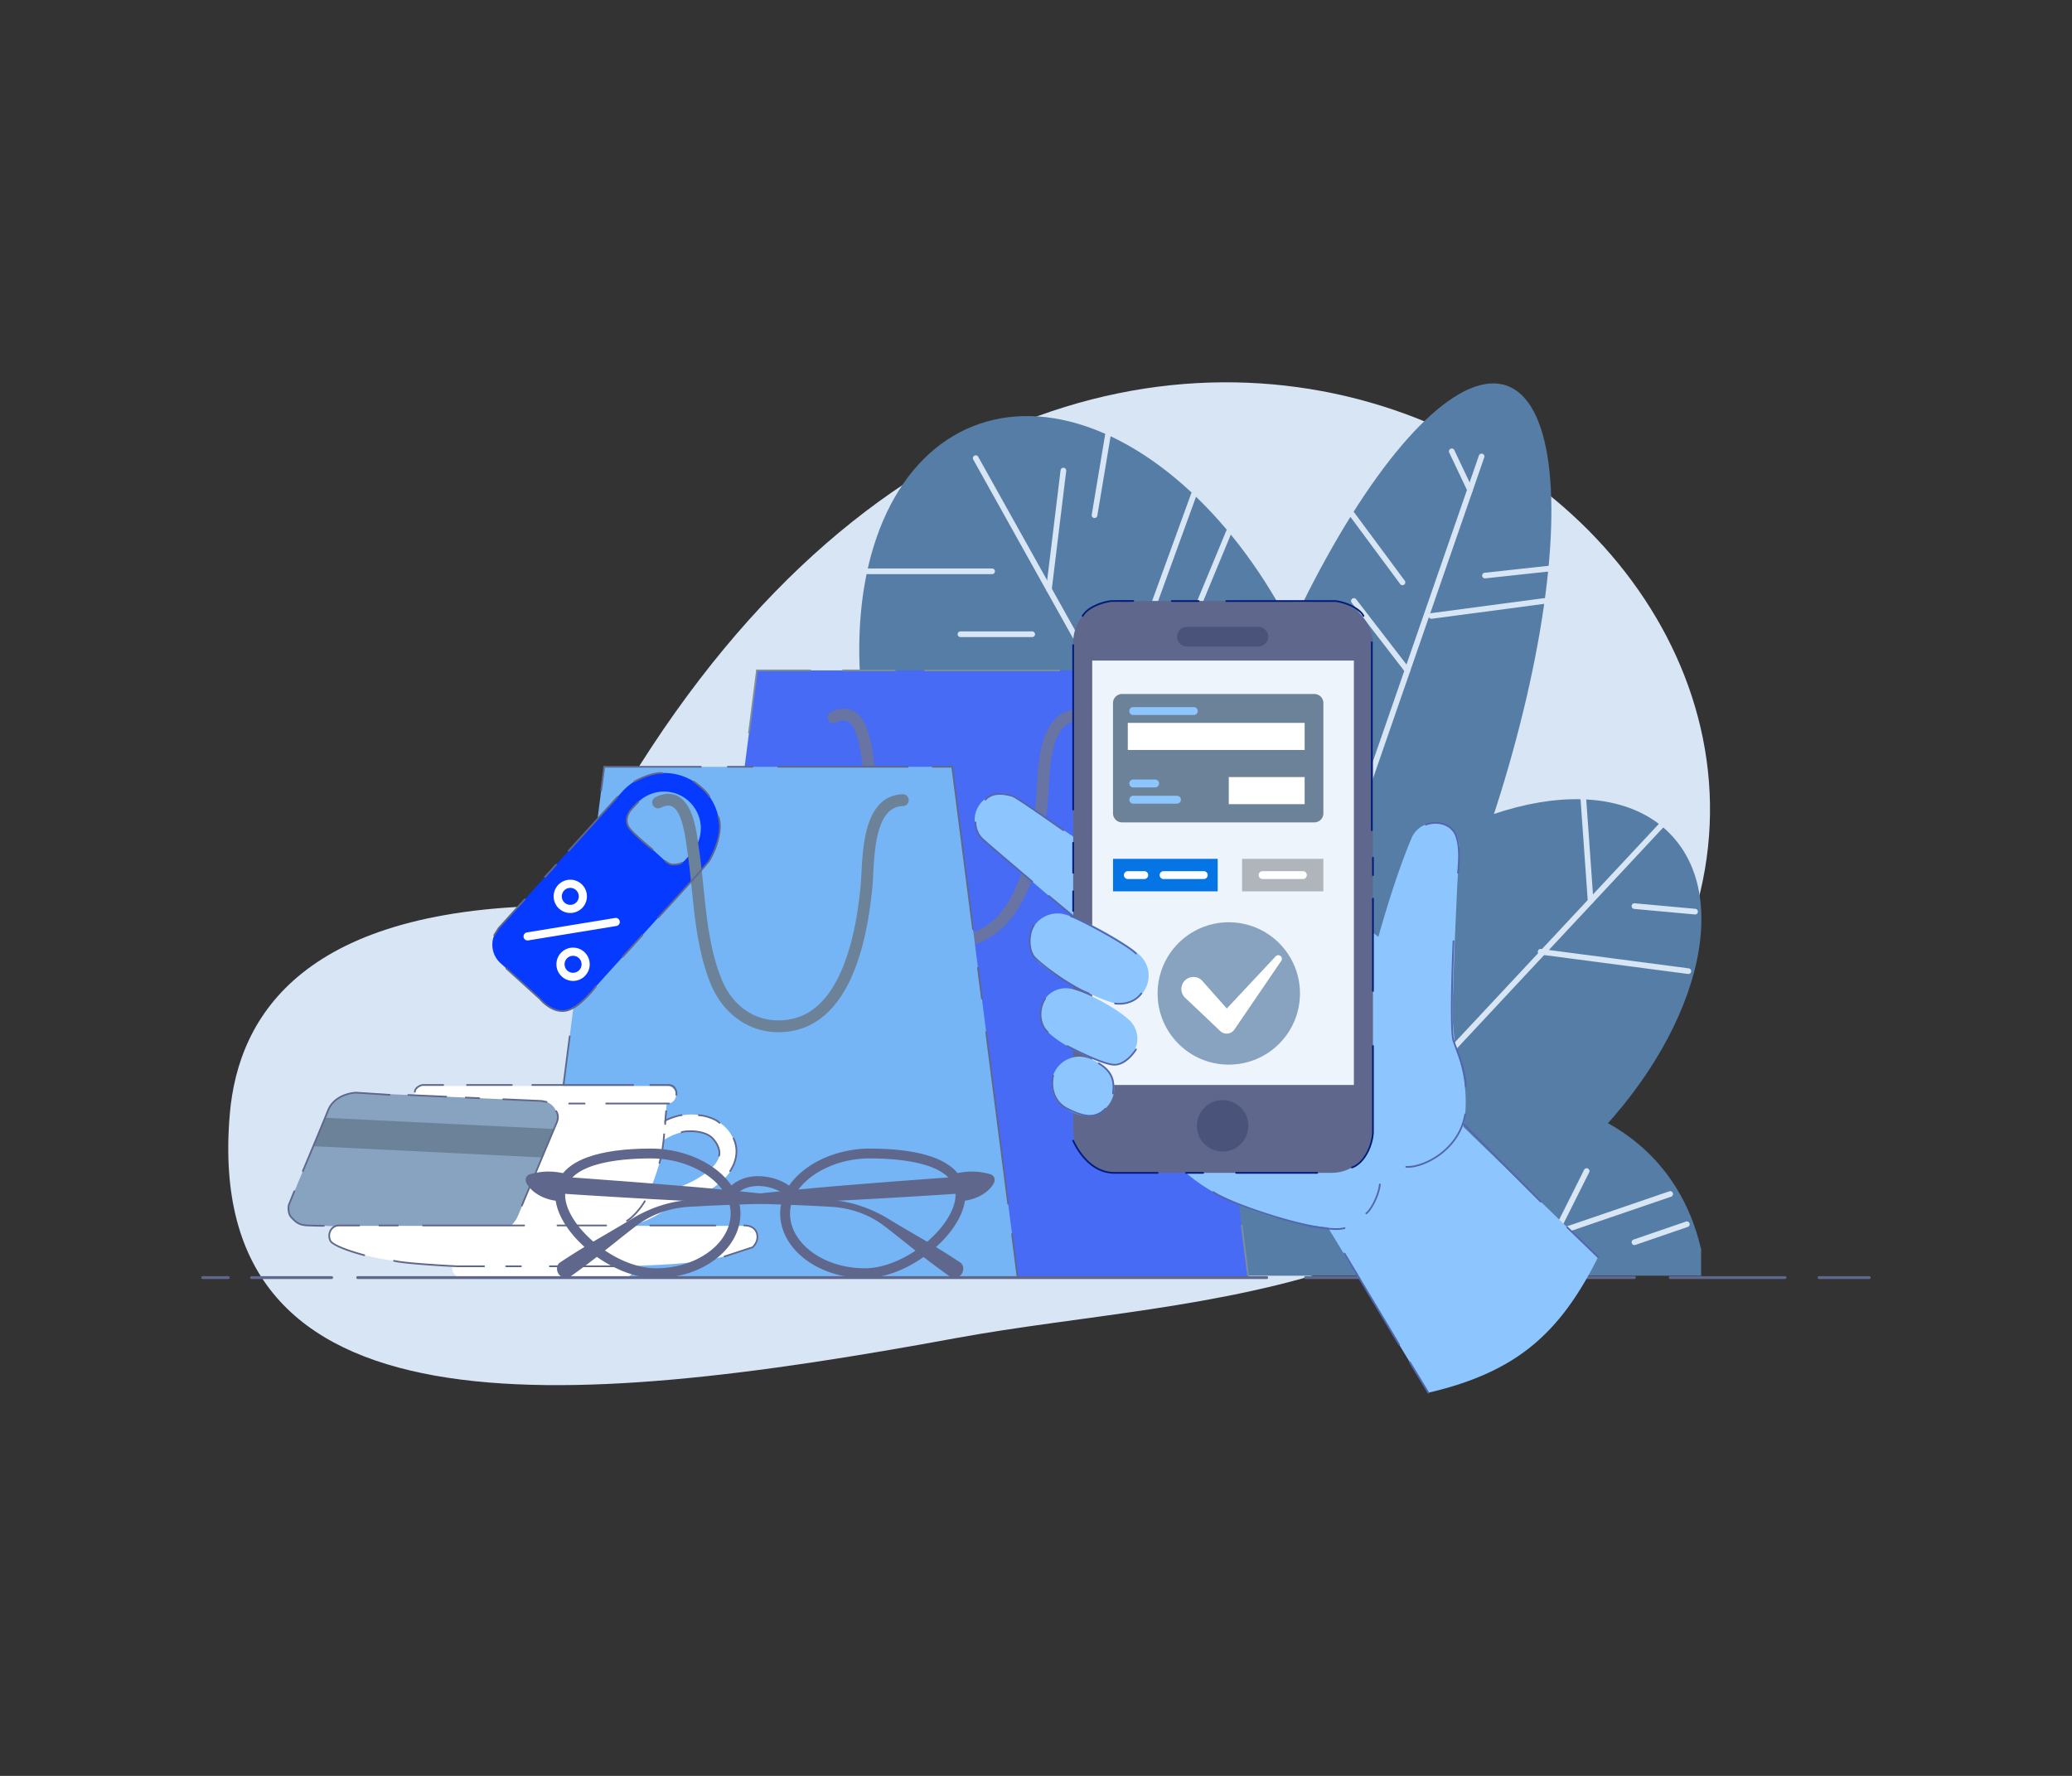 <svg xmlns="http://www.w3.org/2000/svg" data-name="Layer 1" viewBox="0 0 1400 1200" id="Onlineshoppingandpayment"><rect x="0" y="0" width="1400" height="1200" fill="#333333" stroke="none"/><defs><clipPath id="a"><polygon fill="none" points="344.853 833.915 189.824 826.982 226.893 737.721 381.921 744.654 344.853 833.915" data-name="SVGID"></polygon></clipPath></defs><path fill="#d7e5f4" d="M1133.664,647.746C1028.645,885.614,813.284,873.387,645.891,904.197c-265.903,48.941-509.311,69.031-490.649-151.156,5.719-67.48,50.63-140.634,224.394-141.056C687.58-21.056,1275.681,326.079,1133.664,647.746Z" class="colorf4dbd7 svgShape"></path><path fill="#557da6" d="M1149.419,844.209c-29.48-126.797-191.564-120.494-227.393-73.924s-124.393,91.746-124.393,91.746H1149.419Z" class="color55a69f svgShape"></path><path fill="#557da6" d="M797.633,837.656c43.014,47.019,185.356,18.228,265.356-54.956s109.983-170.629,66.969-217.648-142.736-25.809-222.735,47.376S754.62,790.637,797.633,837.656Z" class="color55a69f svgShape"></path><ellipse cx="918.646" cy="543.417" fill="#557da6" rx="299.8" ry="88.139" transform="rotate(-70.637 918.646 543.417)" class="color55a69f svgShape"></ellipse><ellipse cx="747.051" cy="512.703" fill="#557da6" rx="151.002" ry="241.918" transform="rotate(-21.76 747.05 512.703)" class="color55a69f svgShape"></ellipse><path fill="#d7e5f4" d="M894.169 618.854a1.917 1.917 0 01-1.811-2.544L999.261 307.809a1.916 1.916 0 013.621 1.254L895.98 617.565A1.917 1.917 0 01894.169 618.854zM1003.369 390.838a1.916 1.916 0 01-.205-3.821l52.891-5.749a1.916 1.916 0 01.414 3.81l-52.891 5.749A1.973 1.973 0 011003.369 390.838z" class="colorf4dbd7 svgShape"></path><path fill="#d7e5f4" d="M967.21 418.127a1.916 1.916 0 01-.25-3.816l76.441-10.14a1.916 1.916 0 11.504 3.799l-76.441 10.14A1.944 1.944 0 01967.21 418.127zM947.622 395.437a1.914 1.914 0 01-1.541-.775l-34.099-46.013a1.916 1.916 0 013.079-2.282l34.099 46.013a1.916 1.916 0 01-1.538 3.057zM950.973 454.932a1.913 1.913 0 01-1.519-.747L913.274 407.24a1.916 1.916 0 013.035-2.339l36.18 46.946a1.916 1.916 0 01-1.516 3.086zM819.825 599.126a1.916 1.916 0 01-1.675-.982L657.593 310.52a1.916 1.916 0 113.346-1.868L821.496 596.275a1.917 1.917 0 01-1.671 2.851zM780.498 407.987a1.917 1.917 0 01-1.801-2.571l26.119-71.855a1.916 1.916 0 113.602 1.309l-26.12 71.855A1.917 1.917 0 01780.498 407.987zM773.091 499.534a1.917 1.917 0 01-1.77-2.649l57.169-138.093a1.916 1.916 0 113.541 1.465L774.862 498.35A1.917 1.917 0 01773.091 499.534zM697.426 430.487H648.962a1.916 1.916 0 010-3.832h48.464a1.916 1.916 0 110 3.832zM670.335 387.963H585.926a1.916 1.916 0 010-3.832H670.335a1.916 1.916 0 010 3.832zM952.635 741.585a1.916 1.916 0 01-1.4-3.224l169.72-181.762a1.916 1.916 0 112.801 2.615L954.035 740.977A1.91 1.91 0 01952.635 741.585z" class="colorf4dbd7 svgShape"></path><path fill="#d7e5f4" d="M1074.739 610.816a1.916 1.916 0 01-1.909-1.781l-5.377-75.79a1.916 1.916 0 113.823-.271l5.377 75.79a1.916 1.916 0 01-1.776 2.047C1074.83 610.814 1074.784 610.816 1074.739 610.816zM1145.328 617.931c-.058 0-.117-.003-.177-.008l-40.96-3.742a1.916 1.916 0 11.349-3.817l40.96 3.742a1.916 1.916 0 01-.172 3.824zM1140.767 658.146a1.913 1.913 0 01-.252-.017l-99.773-13.111a1.916 1.916 0 11.499-3.799l99.773 13.111a1.916 1.916 0 01-.247 3.816zM1037.493 862.252a1.917 1.917 0 01-1.712-2.774l34.557-69.016a1.916 1.916 0 013.427 1.716L1039.208 861.194A1.916 1.916 0 011037.493 862.252z" class="colorf4dbd7 svgShape"></path><path fill="#d7e5f4" d="M1051.022 835.238a1.916 1.916 0 01-.62-3.729l77.487-26.505a1.916 1.916 0 111.24 3.626l-77.487 26.505A1.911 1.911 0 011051.022 835.238zM1104.366 841.333a1.916 1.916 0 01-.623-3.729l35.387-12.161a1.916 1.916 0 011.246 3.624l-35.387 12.161A1.919 1.919 0 011104.366 841.333zM993.254 332.918a1.916 1.916 0 01-1.733-1.096l-12.325-26.015a1.916 1.916 0 113.463-1.641l12.325 26.015a1.917 1.917 0 01-1.73 2.737zM708.733 400.114a1.92 1.92 0 01-1.904-2.148l9.772-80.204a1.916 1.916 0 013.804.463l-9.772 80.204A1.916 1.916 0 01708.733 400.114zM739.547 350.048a1.918 1.918 0 01-1.892-2.232l9.059-54.197a1.916 1.916 0 113.78.632l-9.059 54.197A1.917 1.917 0 01739.547 350.048z" class="colorf4dbd7 svgShape"></path><polygon fill="#476bf4" points="843.507 863.295 458.956 863.295 511.471 453.016 790.992 453.016 843.507 863.295" class="colorf46247 svgShape"></polygon><path fill="#6875a4" d="M644.345,639.965h-.025c-20.014-.009-37.533-12.615-45.72-32.9-8.263-20.475-10.499-42.423-12.662-63.649-.86-8.438-1.749-17.163-3.005-25.581-.135-.903-.274-1.934-.427-3.062-1.045-7.725-3.219-23.801-9.71-27.261-.743-.396-3.006-1.603-7.814.761a3.998,3.998,0,1,1-3.526-7.176c5.63-2.766,10.712-2.981,15.102-.64,10.104,5.386,12.462,22.825,13.872,33.245.147,1.088.281,2.082.411,2.953,1.284,8.602,2.182,17.422,3.052,25.951,2.106,20.671,4.284,42.045,12.122,61.467,7.047,17.461,21.368,27.89,38.309,27.897h.021c16.843,0,29.723-8.769,39.383-26.812,8.17-15.26,13.632-36.714,16.234-63.766.233-2.422.396-5.444.568-8.644.539-10.013,1.21-22.475,4.574-32.911,4.303-13.349,12.15-20.306,23.324-20.679a3.998,3.998,0,1,1,.267,7.991c-4.817.161-11.714,1.906-15.981,15.142-3.046,9.449-3.686,21.336-4.2,30.888-.177,3.286-.344,6.391-.593,8.98-2.704,28.11-8.472,50.576-17.144,66.774C679.752,629.524,664.13,639.965,644.345,639.965Z" class="colora48268 svgShape"></path><polygon fill="#76b5f5" points="687.58 863.295 364.074 863.295 408.252 518.145 643.402 518.145 687.58 863.295" class="color76a6f5 svgShape"></polygon><path fill="#5f688c" d="M473.535,518.72H408.252a.575.575,0,0,1,0-1.15h65.283a.575.575,0,0,1,0,1.15Z" class="color5f628c svgShape"></path><path fill="#5f688c" d="M406.194 534.807a.602.602 0 01-.074-.005.576.576 0 01-.497-.643l2.059-16.088a.575.575 0 111.141.146l-2.059 16.088A.575.575 0 01406.194 534.807zM508.452 518.72h-16.663a.575.575 0 010-1.15h16.663a.575.575 0 010 1.15zM613.339 518.72H525.827a.575.575 0 010-1.15h87.512a.575.575 0 010 1.15zM643.402 518.72H630.201a.575.575 0 110-1.15h13.201a.575.575 0 110 1.15z" class="color5f628c svgShape"></path><path fill="#5f688c" d="M657.446 628.447a.576.576 0 01-.57-.502l-14.045-109.727a.575.575 0 111.141-.146l14.045 109.727a.576.576 0 01-.497.643A.603.603 0 01657.446 628.447zM663.451 675.362a.575.575 0 01-.57-.502L660.209 653.983a.575.575 0 111.141-.146l2.672 20.878a.576.576 0 01-.497.643A.601.601 0 01663.451 675.362zM681.189 813.944a.575.575 0 01-.57-.502L665.784 697.544a.575.575 0 011.141-.146L681.76 813.296a.576.576 0 01-.497.643A.626.626 0 01681.189 813.944zM380.734 733.714a.601.601 0 01-.074-.005.575.575 0 01-.497-.643l4.203-32.834a.575.575 0 011.141.146l-4.203 32.834A.575.575 0 01380.734 733.714z" class="color5f628c svgShape"></path><path fill="#7e8d9c" d="M506.083,495.696a.626.626,0,0,1-.074-.004.576.576,0,0,1-.497-.643l5.389-42.105a.575.575,0,0,1,1.141.146L506.652,495.194A.575.575,0,0,1,506.083,495.696Z" class="color9c7e93 svgShape"></path><path fill="#7e8d9c" d="M547.551 453.591h-36.08a.575.575 0 010-1.15h36.08a.575.575 0 110 1.15zM604.524 453.591H569.583a.575.575 0 010-1.15h34.942a.575.575 0 010 1.15zM715.706 453.591H624.963a.575.575 0 110-1.15h90.743a.575.575 0 110 1.15zM843.506 863.87a.576.576 0 01-.57-.502l-4.51-35.236a.575.575 0 111.141-.146l4.51 35.236a.576.576 0 01-.497.643A.625.625 0 01843.506 863.87z" class="color9c7e93 svgShape"></path><path fill="#5f688c" d="M687.579,863.87a.575.575,0,0,1-.57-.502L683.249,833.988a.575.575,0,1,1,1.141-.146l3.76,29.38a.576.576,0,0,1-.497.643A.623.623,0,0,1,687.579,863.87Z" class="color5f628c svgShape"></path><path fill="#063aff" d="M420.481,534.885l-24.946,27.551-58.526,64.638a16.816,16.816,0,0,0,1.179,23.752L368.963,678.692a16.816,16.816,0,0,0,23.752-1.179L451.241,612.875l25.22-27.853a37.574,37.574,0,0,0-2.732-53.162C458.286,517.976,434.419,519.492,420.481,534.885Zm53.027,23.72a25.355,25.355,0,0,1-6.641,18.172l-4.045,4.468a9.341,9.341,0,0,1-13.194.655l-23.11-20.925a9.341,9.341,0,0,1-.655-13.194l4.045-4.468a25.355,25.355,0,0,1,17.425-8.407,24.929,24.929,0,0,1,26.174,23.699Z" class="colorff9906 svgShape"></path><path fill="#ffffff" d="M356.487 635.482a2.737 2.737 0 01-.439-5.439l59.567-9.745a2.737 2.737 0 11.884 5.403l-59.567 9.745A2.783 2.783 0 01356.487 635.482zM385.317 616.918a11.239 11.239 0 11.57-.014Q385.601 616.917 385.317 616.918zm.016-16.968a5.742 5.742 0 103.856 1.484A5.736 5.736 0 00385.333 599.949zM387.198 662.826a11.246 11.246 0 11.569-.014C387.577 662.821 387.387 662.826 387.198 662.826zm.019-16.971c-.097 0-.194.002-.292.007a5.743 5.743 0 10.292-.007z" class="colorffffff svgShape"></path><path fill="#6c8298" d="M525.849,697.49h-.025c-20.014-.009-37.533-12.616-45.72-32.9-8.263-20.475-10.499-42.423-12.662-63.649-.86-8.438-1.749-17.163-3.005-25.58-.135-.902-.274-1.933-.427-3.06-1.045-7.726-3.219-23.801-9.709-27.262-.743-.397-3.004-1.604-7.815.761a3.998,3.998,0,1,1-3.526-7.176c5.63-2.766,10.711-2.981,15.102-.64,10.104,5.387,12.462,22.826,13.871,33.246.147,1.088.281,2.081.411,2.952,1.284,8.602,2.182,17.421,3.052,25.95,2.106,20.671,4.284,42.045,12.123,61.467,7.046,17.461,21.368,27.89,38.309,27.898h.021c16.843,0,29.723-8.769,39.383-26.812,8.17-15.261,13.632-36.714,16.234-63.766.233-2.422.396-5.445.568-8.646.539-10.013,1.211-22.475,4.575-32.91,4.303-13.348,12.15-20.305,23.323-20.679a3.998,3.998,0,0,1,.267,7.991c-4.817.161-11.714,1.906-15.981,15.141-3.046,9.448-3.686,21.335-4.201,30.887-.177,3.287-.344,6.392-.593,8.981-2.704,28.11-8.472,50.576-17.144,66.774C561.256,687.049,545.634,697.49,525.849,697.49Z" class="color6c6e98 svgShape"></path><path fill="#5f688c" d="M379.996 683.755c-8.561 0-15.054-7.745-15.62-8.441L341.771 654.847a.575.575 0 01.772-.853l22.638 20.498a.574.574 0 01.063.067c.074.092 7.505 9.226 16.596 7.915 9.18-1.324 20.217-16.103 20.328-16.252a.575.575 0 01.924.684c-.463.625-11.434 15.314-21.088 16.706A14.043 14.043 0 01379.996 683.755zM420.716 647.163a.575.575 0 01-.426-.961l13.254-14.639a.575.575 0 11.853.772l-13.254 14.639A.574.574 0 01420.716 647.163zM444.724 620.648a.575.575 0 01-.423-.964c.323-.351 32.301-35.095 34.359-38.297 2.153-3.348 10.01-19.091 6.135-29.327a.575.575 0 111.075-.407c4.043 10.681-4.028 26.911-6.243 30.356-2.112 3.285-33.16 37.019-34.48 38.453A.573.573 0 01444.724 620.648zM333.926 632.524a.575.575 0 01-.485-.882l3.083-4.875a.586.586 0 01.059-.079l17.537-19.368a.575.575 0 11.853.772L337.468 627.424l-3.056 4.833A.574.574 0 01333.926 632.524zM368.272 593.121a.575.575 0 01-.426-.961l7.451-8.229a.575.575 0 01.853.772l-7.451 8.229A.574.574 0 01368.272 593.121zM384.223 575.505a.575.575 0 01-.426-.961l32.97-36.413a.575.575 0 01.853.772l-32.97 36.413A.574.574 0 01384.223 575.505zM428.521 528.72a.575.575 0 01-.271-1.082c3.483-1.854 12.318-6.142 19.072-5.854a.575.575 0 01-.048 1.149c-6.479-.267-15.083 3.91-18.483 5.72A.575.575 0 01428.521 528.72zM479.27 538.649a.574.574 0 01-.487-.268c-2.438-3.866-8.001-8.12-10.28-9.771a.575.575 0 11.674-.931c2.898 2.098 8.125 6.199 10.578 10.089a.575.575 0 01-.486.881zM440.894 574.567a.572.572 0 01-.356-.124c-.555-.439-13.634-10.799-16.368-15.486-2.96-5.077.192-10.097 1.229-11.515 1.165-1.593 5.386-5.844 5.565-6.024a.575.575 0 01.815.811c-.043.043-4.339 4.369-5.452 5.892-.933 1.275-3.772 5.783-1.164 10.257 2.625 4.502 15.953 15.057 16.087 15.164a.575.575 0 01-.357 1.026zM455.2 584.768c-.355 0-.7-.01-1.027-.031-2.36-.151-4.823-2.314-4.927-2.406a.575.575 0 01.763-.86c.022.02 2.273 1.994 4.237 2.119 2.056.132 4.872-.184 6.05-1.025a.575.575 0 01.668.936C459.705 584.398 457.276 584.768 455.2 584.768z" class="color5f628c svgShape"></path><path fill="#ffffff" d="M450.835,745.754H285.873a5.958,5.958,0,1,1,0-11.917H450.835a5.958,5.958,0,0,1,0,11.917Z" class="colorffffff svgShape"></path><path fill="#ffffff" d="M285.873,739.796s1.804,30.509,3.549,38.929c2.088,10.076,7.098,25.793,15.124,39.143,9.265,15.411,26.848,24.976,45.941,24.976h35.735c19.093,0,36.676-9.564,45.941-24.976,8.026-13.351,13.037-29.068,15.124-39.143,1.745-8.421,3.549-38.929,3.549-38.929Z" class="colorffffff svgShape"></path><path fill="#87a3bf" d="M331.143,833.302l-125.359-5.606a11.188,11.188,0,0,1-9.832-15.467l25.678-61.834a19.596,19.596,0,0,1,18.973-12.061l125.359,5.606a11.188,11.188,0,0,1,9.832,15.467L350.116,821.241A19.596,19.596,0,0,1,331.143,833.302Z" class="color87bfba svgShape"></path><g clip-path="url(#a)" fill="#000000" class="color000000 svgShape"><rect width="19.589" height="197.437" x="281.456" y="669.905" fill="#6c8298" transform="rotate(-87.184 291.25 768.624)" class="color6c6e98 svgShape"></rect></g><path fill="#ffffff" d="M229.735,828.367H503.965a7.789,7.789,0,0,1,2.74,15.08l-2.74,1.021c-22.852,8.533-45.705,9.722-68.558,10.648-5.713.293-11.426.515-17.139.748l-8.57.35-8.57.258-8.57.253c-2.857.088-5.713.097-8.57.149l-8.57.127c-1.428.028-2.857.034-4.285.034l-4.285.01q-17.139-.009-34.279-.566l-8.57-.288c-2.857-.102-5.713-.175-8.57-.321l-17.139-.782q-2.142-.089-4.285-.22c-1.428-.074-2.857-.174-4.285-.273-1.428-.086-2.857-.228-4.285-.347l-4.285-.371c-5.713-.608-11.426-1.263-17.14-2.209-5.713-.917-11.426-1.993-17.139-3.353l-4.285-1.069c-1.428-.397-2.857-.751-4.285-1.185-2.856-.825-5.713-1.722-8.57-2.831l-2.595-1.007a7.171,7.171,0,0,1,2.595-13.855Z" class="colorffffff svgShape"></path><path fill="#ffffff" d="M421.519 863.481H312.181a6.657 6.657 0 110-13.314H421.519a6.657 6.657 0 010 13.314zM497.432 779.317a21.153 21.153 0 01-2.035 8.815 28.618 28.618 0 01-4.61 6.834 43.078 43.078 0 01-5.601 5.185 62.772 62.772 0 01-6.021 4.147c-2.046 1.263-4.127 2.422-6.241 3.494-2.099 1.103-4.241 2.1-6.416 3.049-2.213.991-4.3 1.791-6.406 2.675-2.096.897-4.218 1.73-6.333 2.606-2.114.879-4.197 1.874-6.275 2.97-2.081 1.084-4.155 2.277-6.297 3.405-1.073.553-2.161 1.1-3.269 1.626-.558.248-1.119.5-1.688.736-.571.226-1.147.454-1.73.666a33.339 33.339 0 01-7.452 1.76q-.993.13-2.03.188c-.691.044-1.397.075-2.123.089a33.773 33.773 0 01-4.675-.204 23.546 23.546 0 01-5.745-1.387 16.877 16.877 0 01-3.5-1.836 15.345 15.345 0 01-3.533-3.348 14.685 14.685 0 01-2.348-4.603 15.149 15.149 0 01-.653-4.397 20.91 20.91 0 01.23-3.053c.068-.438.136-.892.222-1.291.082-.415.168-.824.264-1.204a35.265 35.265 0 011.365-4.243c.506-1.31 1.05-2.543 1.624-3.728a58.876 58.876 0 013.77-6.671q2.027-3.154 4.275-6.044a100.417 100.417 0 019.734-10.801c1.751-1.664 3.523-3.3 5.379-4.849 1.847-1.559 3.785-3.014 5.743-4.444a70.848 70.848 0 016.122-3.985c2.122-1.222 4.307-2.348 6.539-3.42 1.117-.537 2.241-1.07 3.404-1.538 1.151-.489 2.331-.938 3.527-1.352a40.159 40.159 0 017.484-1.745 38.749 38.749 0 017.827-.236c1.311.105 2.619.268 3.918.504a37.137 37.137 0 013.866.936 32.321 32.321 0 017.406 3.283 29.712 29.712 0 013.401 2.428 27.584 27.584 0 013.046 2.997 24.025 24.025 0 014.389 7.517A25.301 25.301 0 01497.432 779.317zm-11.286 0a12.945 12.945 0 00-3.101-8.645 18.173 18.173 0 00-8.567-5.278 25.982 25.982 0 00-2.637-.641c-.897-.162-1.805-.276-2.719-.352a27.531 27.531 0 00-5.533.165 32.43 32.43 0 00-5.545 1.247 40.829 40.829 0 00-5.426 2.199 54.479 54.479 0 00-10.154 6.605 76.417 76.417 0 00-8.979 8.635 87.438 87.438 0 00-7.65 9.967 68.178 68.178 0 00-5.889 10.826 30.361 30.361 0 00-1.745 5.328c-.09.412-.149.798-.193 1.154-.027.185-.027.333-.047.501l-.004.212-.005.105c-.001.031.002.035.001.054.001.124.019.145.001.082a.966.966 0 00-.155-.285c-.066-.095-.132-.13-.094-.107a1.768 1.768 0 00.351.164 7.847 7.847 0 001.861.387 27.24 27.24 0 005.487-.114 85.784 85.784 0 0012.281-2.424c4.149-1.092 8.302-2.378 12.43-3.776q3.097-1.048 6.175-2.178l3.068-1.148c1.046-.397 1.965-.757 2.932-1.165a75.856 75.856 0 0011.028-5.728 41.681 41.681 0 009.037-7.448 18.201 18.201 0 002.819-4.223A9.876 9.876 0 00486.146 779.317z" class="colorffffff svgShape"></path><path fill="#5f688c" d="M345.845 733.714h-30.275a.575.575 0 010-1.15h30.275a.575.575 0 110 1.15zM452.044 746.243H409.589a.575.575 0 010-1.15h42.455a.575.575 0 110 1.15zM395.026 746.243h-10.475a.575.575 0 110-1.15h10.475a.575.575 0 010 1.15zM280.313 738.296a.577.577 0 01-.575-.585c.046-2.792 3.801-5.147 6.135-5.147h13.602a.575.575 0 110 1.15H285.873c-1.807 0-4.951 1.985-4.985 4.017A.575.575 0 01280.313 738.296zM354.148 828.637H285.873a.575.575 0 110-1.15h68.276a.575.575 0 110 1.15zM268.816 828.637H256.297a.575.575 0 110-1.15H268.816a.575.575 0 010 1.15zM246.11 848.724a.584.584 0 01-.145-.018c-2.144-.556-21.012-5.561-23.268-10.072a8.04 8.04 0 01.351-7.77 7.026 7.026 0 016.104-3.378h13.605a.575.575 0 110 1.15H229.152a5.824 5.824 0 00-5.126 2.832 6.883 6.883 0 00-.3 6.651c1.711 3.423 16.842 7.999 22.528 9.473a.575.575 0 01-.144 1.131zM327.067 856.229H308.799c-1.443-.068-34.795-1.687-42.682-3.723a.575.575 0 11.287-1.113c7.773 2.006 42.077 3.67 42.422 3.687l18.24-.001a.575.575 0 110 1.15zM351.977 856.229h-9.964a.575.575 0 010-1.15h9.964a.575.575 0 110 1.15zM414.443 856.229H371.521a.575.575 0 010-1.15h42.922a.575.575 0 110 1.15zM409.589 828.637H376.66a.575.575 0 110-1.15h32.929a.575.575 0 110 1.15zM483.424 828.637H439.353a.575.575 0 110-1.15h44.071a.575.575 0 110 1.15zM489.556 849.587a.575.575 0 01-.179-1.121L508.16 842.335c.603-.55 4.121-4.02 2.689-8.85-1.51-5.092-7.715-4.858-7.98-4.849a.575.575 0 01-.056-1.148c.07-.006 7.37-.293 9.138 5.67 1.747 5.89-2.927 9.954-3.126 10.124a.577.577 0 01-.194.109l-18.896 6.168A.572.572 0 01489.556 849.587zM204.633 791.895a.575.575 0 01-.53-.798c.123-.291 12.307-29.24 16.992-40.917 4.827-12.03 19.351-12.419 19.497-12.421.014.001.031 0.0.047.001l22.657 1.462a.575.575 0 01.537.611.582.582 0 01-.611.537L240.591 738.909c-.617.02-13.971.591-18.428 11.699-4.689 11.685-16.877 40.644-17 40.935A.575.575 0 01204.633 791.895zM218.805 828.892c-.048 0-4.873-.003-10.946-.256-6.109-.255-8.113-2.279-10.886-5.082l-.356-.359c-3.151-3.172-2.141-8.754-2.096-8.99a.547.547 0 01.032-.109l3.791-9.372a.575.575 0 011.066.431l-3.768 9.315c-.091.553-.784 5.323 1.791 7.915l.357.361c2.781 2.81 4.46 4.506 10.117 4.741 6.048.252 10.85.255 10.898.255a.575.575 0 010 1.15zM352.615 815.224a.575.575 0 01-.53-.797l23.179-55.241a.463.463 0 01.028-.058c.024-.044 2.442-4.484.028-7.978a.575.575 0 01.946-.653c2.742 3.97.298 8.699.045 9.163l-23.167 55.213A.575.575 0 01352.615 815.224zM369.293 745.172a.568.568 0 01-.112-.011l-3.288-.648-25.935-1.16a.574.574 0 01-.548-.6.558.558 0 01.6-.548l25.978 1.162a.567.567 0 01.085.01l3.33.657a.575.575 0 01-.11 1.139zM323.753 742.627l-.026-.001-9.069-.406a.575.575 0 01.025-1.149l.026.001 9.069.406a.575.575 0 01-.025 1.149zM301.519 741.633l-.026-.001-25.677-1.148a.575.575 0 01.025-1.149l.026.001 25.677 1.148a.575.575 0 01-.025 1.149zM445.563 786.393a.575.575 0 01-.55-.744c2.353-7.658 3.147-19.146 3.155-19.261a.575.575 0 011.147.077c-.008.116-.812 11.738-3.204 19.522A.575.575 0 01445.563 786.393zM485.851 781.564a.575.575 0 01-.537-.779c.015-.039 1.503-4.344-3.737-10.646-5.445-6.548-19.152-5.344-20.762-4.54a.575.575 0 01-.514-1.028c1.936-.97 16.299-2.215 22.16 4.833 5.706 6.862 4.003 11.592 3.928 11.79A.575.575 0 01485.851 781.564zM493.322 791.895a.575.575 0 01-.476-.897c2.178-3.221 6.765-11.757 2.319-21.435a.575.575 0 011.045-.48c4.69 10.208-.124 19.176-2.412 22.558A.574.574 0 01493.322 791.895zM486.104 759.277a.573.573 0 01-.417-.179c-2.497-2.629-10.183-4.935-13.504-4.935a.575.575 0 010-1.15c3.592 0 11.611 2.423 14.338 5.293a.575.575 0 01-.417.971zM449.444 758.123a.575.575 0 01-.496-.864c.981-1.681 9.228-4.016 11.043-4.251a1.105 1.105 0 01.974.174.575.575 0 01-.611.944l-.024-0c-1.384 0-9.734 2.591-10.389 3.713A.575.575 0 01449.444 758.123z" class="color5f628c svgShape"></path><path fill="#5f688c" d="M449.444 760.092a.575.575 0 01-.575-.575c0-1.975.638-8.476.665-8.752a.575.575 0 011.144.113c-.007.067-.66 6.72-.66 8.639A.575.575 0 01449.444 760.092zM423.641 825.443a.575.575 0 01-.271-1.082c3.598-1.919 9.384-8.643 11.776-12.93a.575.575 0 111.004.56c-2.518 4.514-8.413 11.344-12.239 13.385A.571.571 0 01423.641 825.443zM427.856 733.714H359.641a.575.575 0 010-1.15H427.856a.575.575 0 010 1.15zM456.982 740.371a.596.596 0 01-.119-.012.575.575 0 01-.444-.681 5.763 5.763 0 00-1.201-4.412 4.004 4.004 0 00-3.174-1.552h-12.691a.575.575 0 110-1.15h12.691a5.102 5.102 0 014.067 1.977 6.916 6.916 0 011.433 5.373A.575.575 0 01456.982 740.371z" class="color5f628c svgShape"></path><path fill="#5f688c" d="M443.081 863.664c-14.44 0-31.461-7.027-45.532-18.798-14.008-11.719-22.371-25.674-22.371-37.33 0-8.047 3.777-19.013 21.771-25.555 10.718-3.897 25.163-5.872 42.934-5.872 14.991 0 30.14 4.534 41.564 12.439 12.179 8.428 18.887 19.558 18.887 31.339C500.333 844.026 474.65 863.664 443.081 863.664zm-3.199-80.899c-21.679 0-58.047 3.218-58.047 24.77 0 9.564 7.658 21.911 19.986 32.225 12.909 10.8 28.334 17.247 41.26 17.247 13.63 0 26.442-3.971 36.075-11.183 9.363-7.009 14.519-16.221 14.519-25.938C493.676 800.112 468.539 782.766 439.883 782.766zM584.387 863.664c-31.568 0-57.252-19.639-57.252-43.778 0-11.781 6.707-22.911 18.887-31.339 11.423-7.905 26.572-12.439 41.563-12.439 17.771 0 32.216 1.976 42.934 5.872 17.994 6.541 21.771 17.507 21.771 25.555 0 11.656-8.363 25.612-22.371 37.33C615.848 856.637 598.827 863.664 584.387 863.664zm3.199-80.899c-28.656 0-53.793 17.346-53.793 37.121 0 9.717 5.156 18.928 14.519 25.938 9.634 7.212 22.445 11.183 36.075 11.183 12.926 0 28.351-6.447 41.26-17.247 12.328-10.313 19.986-22.661 19.986-32.225C645.633 785.984 609.265 782.766 587.586 782.766z" class="color5f628c svgShape"></path><path fill="#5f688c" d="M496.01 808.919l-5.376-3.927c4.967-6.799 12.916-10.434 22.411-10.23 9.857.209 20.153 4.657 23.949 10.346l-5.537 3.695c-2.286-3.425-10.286-7.21-18.553-7.386C507.769 801.305 500.684 802.521 496.01 808.919zM381.303 803.218l-.146.947-.072.449-.063.353-.259 1.41-.128.705-.065.352-.055.258-.219 1.016-.055.254-.049.193-.096.365-.193.731c-.034.139-.059.191-.089.287l-.086.258a2.232 2.232 0 01-.08.211l-.076.184a1.044 1.044 0 01-.269.432c-.08.06-.149.021-.223.028l-.437-.016c-.572-.028-1.148-.063-1.713-.117a33.3 33.3 0 01-3.377-.483 31.751 31.751 0 01-6.608-2.034 27.272 27.272 0 01-6.276-3.767c-.491-.384-.988-.836-1.464-1.288a18.043 18.043 0 01-1.383-1.458 19.007 19.007 0 01-1.264-1.651 13.972 13.972 0 01-1.06-1.914 4.035 4.035 0 012.113-5.301 4.083 4.083 0 01.426-.156l.874-.258c.628-.186 1.175-.294 1.706-.42.248-.044.539-.114.805-.174.267-.056.53-.112.783-.156l1.527-.272 1.489-.211a43.67 43.67 0 015.816-.337 46.969 46.969 0 015.719.438c.947.136 1.897.293 2.836.481.472.099.936.191 1.403.301l.343.078c.056.023.117 0.0.167.076a1.18 1.18 0 01.121.479l.022.196a2.162 2.162 0 01.018.222l.012.269c.003.1.011.155.009.298l.002.753.002.376 0.0.199-.007.26-.024 1.038-.006.263-.016.358-.031.716-.15 3.2-.003.059A14.848 14.848 0 01381.303 803.218zM645.813 801.639l-.15-3.2-.031-.716-.016-.358-.006-.263-.024-1.038-.007-.26v-.199l.002-.376.002-.753c-.002-.143.006-.198.009-.298l.012-.269a2.124 2.124 0 01.018-.222l.022-.196a1.178 1.178 0 01.121-.479c.05-.075.111-.053.167-.076l.343-.078c.466-.11.931-.202 1.403-.301.94-.188 1.889-.345 2.836-.481a46.973 46.973 0 015.719-.438 43.672 43.672 0 015.816.337l1.489.211 1.527.272c.253.045.516.101.783.156.266.06.557.13.805.174.531.126 1.078.234 1.706.42l.852.252a4.035 4.035 0 012.724 5.015 4.507 4.507 0 01-.162.449 13.983 13.983 0 01-1.06 1.914 19.006 19.006 0 01-1.264 1.651 18.041 18.041 0 01-1.383 1.458c-.476.452-.973.904-1.464 1.288a27.272 27.272 0 01-6.276 3.767 31.752 31.752 0 01-6.608 2.034 33.298 33.298 0 01-3.377.483c-.565.054-1.141.089-1.713.117l-.437.016c-.074-.007-.143.031-.223-.028a1.046 1.046 0 01-.27-.432l-.076-.184c-.025-.063-.05-.114-.08-.211l-.086-.258c-.03-.096-.054-.148-.089-.287l-.193-.731-.096-.365-.049-.193-.055-.254-.219-1.016-.055-.258-.065-.352-.128-.705-.259-1.41-.063-.353-.072-.449-.146-.947a14.576 14.576 0 01-.153-1.502z" class="color5f628c svgShape"></path><path fill="#5f688c" d="M368.324,794.428c6.129.373,12.253.809,18.379,1.225,6.127.403,12.248.879,18.372,1.33l18.369,1.37,18.364,1.449c12.239,1.014,24.482,1.974,36.714,3.103l18.342,1.768,18.335,1.879c12.224,1.246,24.446,2.508,36.685,3.537,3.059.259,6.119.516,9.18.748.757.054,1.544.128,2.334.205l1.181.112,1.177.146c.785.094,1.57.189,2.35.321.781.125,1.564.233,2.339.393a82.332,82.332,0,0,1,9.21,2.244l2.255.736,2.238.787c1.483.551,2.948,1.147,4.407,1.763a91.861,91.861,0,0,1,8.535,4.201c.696.385,1.395.767,2.072,1.185.677.407,1.383.825,2.024,1.223l3.944,2.391,3.966,2.359,3.983,2.334,7.971,4.661c5.319,3.1,10.605,6.248,15.821,9.499,2.611,1.62,5.196,3.279,7.775,4.947l3.849,2.53a6.158,6.158,0,0,1,.926.685,4.127,4.127,0,0,1,.744.951,5.09,5.09,0,0,1,.509,1.294,6.001,6.001,0,0,1,.17,1.788,6.37,6.37,0,0,1-3.764,5.491,6.005,6.005,0,0,1-1.729.486,5.098,5.098,0,0,1-1.391-.008,4.129,4.129,0,0,1-1.155-.351,6.143,6.143,0,0,1-.972-.617l-3.748-2.677c-2.485-1.804-4.964-3.617-7.417-5.469-4.912-3.693-9.755-7.488-14.565-11.331l-7.222-5.754-3.613-2.874-3.631-2.848-3.652-2.817c-.618-.479-1.204-.893-1.804-1.336-.592-.447-1.207-.859-1.82-1.276a62.098,62.098,0,0,0-7.732-4.413,65.642,65.642,0,0,0-16.976-5.383c-.73-.145-1.47-.239-2.205-.351-.735-.119-1.475-.201-2.215-.283l-1.109-.124-1.113-.082c-.739-.056-1.481-.111-2.257-.151-3.065-.183-6.131-.34-9.198-.496-12.265-.629-24.547-1.026-36.827-1.438l-18.421-.608-18.413-.719c-12.272-.529-24.533-1.228-36.797-1.872l-18.392-1.038-18.386-1.117c-6.128-.378-12.259-.731-18.384-1.157-6.126-.413-12.253-.806-18.377-1.262a5.657,5.657,0,0,1,.764-11.287Z" class="color5f628c svgShape"></path><path fill="#5f688c" d="M659.648 805.716c-6.123.456-12.251.849-18.376 1.262-6.125.426-12.255.779-18.384 1.157l-18.386 1.117-18.392 1.038c-12.264.644-24.525 1.343-36.797 1.872L530.899 812.881l-18.421.608c-12.28.412-24.561.808-36.827 1.438-3.067.156-6.133.313-9.198.496-.776.04-1.517.095-2.257.151l-1.113.082-1.11.124c-.74.082-1.48.164-2.215.283-.736.112-1.475.206-2.205.351a65.646 65.646 0 00-16.977 5.383 62.114 62.114 0 00-7.732 4.413c-.613.417-1.228.829-1.82 1.276-.6.444-1.186.857-1.804 1.336l-3.652 2.817-3.631 2.848-3.613 2.874-7.222 5.754c-4.81 3.843-9.652 7.638-14.565 11.331-2.453 1.851-4.932 3.664-7.417 5.469l-3.748 2.677a6.15 6.15 0 01-.973.617 4.132 4.132 0 01-1.155.351 5.097 5.097 0 01-1.39.008 6.005 6.005 0 01-1.729-.486 6.37 6.37 0 01-3.764-5.491 6 6 0 01.17-1.788 5.094 5.094 0 01.509-1.294 4.134 4.134 0 01.744-.951 6.165 6.165 0 01.927-.685l3.848-2.53c2.579-1.667 5.164-3.326 7.775-4.947 5.216-3.25 10.502-6.399 15.821-9.499l7.971-4.661 3.983-2.334 3.966-2.359 3.944-2.391c.641-.398 1.346-.816 2.024-1.223.677-.418 1.376-.8 2.072-1.185a91.857 91.857 0 018.535-4.201c1.459-.616 2.924-1.212 4.407-1.763l2.238-.787 2.255-.736A82.337 82.337 0 01456.763 812.014c.775-.159 1.558-.268 2.339-.393.78-.132 1.565-.227 2.35-.321l1.177-.146 1.181-.112c.79-.076 1.578-.15 2.334-.205 3.061-.232 6.121-.489 9.18-.748 12.238-1.029 24.461-2.29 36.685-3.537l18.335-1.879 18.342-1.768c12.232-1.129 24.475-2.089 36.714-3.103L603.764 798.354l18.369-1.37c6.123-.451 12.245-.927 18.372-1.33 6.126-.416 12.25-.852 18.379-1.225a5.657 5.657 0 01.764 11.287zM1104.366 864.253H882.138a.958.958 0 010-1.916h222.227a.958.958 0 010 1.916z" class="color5f628c svgShape"></path><path fill="#5f688c" d="M855.89 864.253H241.681a.958.958 0 010-1.916H855.89a.958.958 0 010 1.916zM224.106 864.253H169.943a.958.958 0 010-1.916h54.163a.958.958 0 010 1.916zM154.234 864.253H136.985a.958.958 0 010-1.916h17.248a.958.958 0 110 1.916zM1206.108 864.253h-77.6a.958.958 0 010-1.916h77.6a.958.958 0 010 1.916zM1263.015 864.253h-33.914a.958.958 0 110-1.916h33.914a.958.958 0 010 1.916z" class="color5f628c svgShape"></path><path fill="#8dc6ff" d="M986.039,573.902c-.161,2.599-.342,5.194-.487,7.796l-.428,7.806c-.277,5.205-.597,10.404-.805,15.621l-.697,15.639-.349,7.82-.173,3.91-.144,3.915-.576,15.661-.495,15.674c-.352,10.446-.757,20.882.568,31.619a25.282,25.282,0,0,1-48.095,13.583l-10.795-23.786a22.346,22.346,0,0,1-1.364-4.176c-.085-.343-.16-.685-.22-1.023-.063-.339-.135-.68-.19-1.018-.089-.672-.216-1.351-.266-2.016a38.655,38.655,0,0,1-.029-7.885,48.342,48.342,0,0,1,1.365-7.644l1.884-7.554.948-3.776.987-3.769c.662-2.512,1.306-5.027,1.984-7.536,1.376-5.015,2.734-10.033,4.194-15.034,2.881-10.008,5.933-19.986,9.241-29.92,3.319-9.932,6.815-19.833,10.888-29.634l.736-1.77a16.819,16.819,0,0,1,32.318,7.497Z" class="colorffa88d svgShape"></path><path fill="#8dc6ff" d="M988.989 759.694c-9.122 47.298-35.166 70.186-80.505 70.186s-127.393-28.147-127.393-76.316 46.604-150.294 91.758-146.198C940.124 613.467 1000.311 700.989 988.989 759.694zM723.181 617.79l-58.386-50.137A17.905 17.905 0 01686.466 539.221l63.819 43.01a22.394 22.394 0 01-25.03 37.14A22.92 22.92 0 01723.181 617.79z" class="colorffa88d svgShape"></path><rect width="202.553" height="386.459" x="725.114" y="406.07" fill="#5f688c" rx="27.947" class="color5f628c svgShape"></rect><rect width="176.803" height="286.78" x="737.989" y="446.358" fill="#edf4fc" class="colorfcf2ed svgShape"></rect><path fill="#8dc6ff" d="M751.685 677.482A110.591 110.591 0 01738.44 672.42q-6.429-2.889-12.611-6.234-6.189-3.332-12.127-7.128a107.12 107.12 0 01-11.476-8.332 19.017 19.017 0 0117.699-32.716 107.166 107.166 0 0113.253 5.047q6.43 2.887 12.602 6.25 6.18 3.35 12.119 7.144a110.581 110.581 0 0111.485 8.316 19.004 19.004 0 01-17.699 32.716zM746.842 718.577a74.485 74.485 0 01-10.385-3.721q-5.019-2.181-9.813-4.78-4.803-2.582-9.378-5.584a72.182 72.182 0 01-8.79-6.67A17.281 17.281 0 01724.438 668.317a72.186 72.186 0 0110.393 3.708q5.019 2.182 9.805 4.793 4.792 2.602 9.37 5.598a74.491 74.491 0 018.798 6.656 17.266 17.266 0 01-15.962 29.505zM733.371 753.99a20.9 20.9 0 01-5.625-1.147 32.321 32.321 0 01-5.054-2.204 31.223 31.223 0 01-4.617-3.01 20.288 20.288 0 01-4.03-4.095 18.696 18.696 0 0115.962-29.505 20.283 20.283 0 015.633 1.132 31.225 31.225 0 015.046 2.218 32.31 32.31 0 014.61 3.024 20.89 20.89 0 014.038 4.081 18.64 18.64 0 01-15.962 29.505zM965.112 941.092L893.073 822.536l87.003-69.496 99.706 96.455C1054.327 900.161 1025.655 926.993 965.112 941.092z" class="colorffa88d svgShape"></path><path fill="#4a547a" d="M850.232,436.871h-48.264a6.657,6.657,0,1,1,0-13.314h48.264a6.657,6.657,0,0,1,0,13.314Z" class="color4a4e7a svgShape"></path><circle cx="826.1" cy="760.741" r="17.408" fill="#4a547a" transform="rotate(-45 826.1 760.741)" class="color4a4e7a svgShape"></circle><path fill="#6c8298" d="M758.135,468.949H888.073a6.096,6.096,0,0,1,6.096,6.096v74.56a6.096,6.096,0,0,1-6.096,6.096H758.135a6.096,6.096,0,0,1-6.096-6.096v-74.56A6.096,6.096,0,0,1,758.135,468.949Z" class="color6c6e98 svgShape"></path><rect width="119.496" height="18.307" x="762.025" y="488.464" fill="#ffffff" class="colorffffff svgShape"></rect><rect width="51.26" height="18.307" x="830.26" y="525.079" fill="#ffffff" class="colorffffff svgShape"></rect><path fill="#8dc6ff" d="M806.627 483.138H765.686a2.663 2.663 0 010-5.326h40.942a2.663 2.663 0 010 5.326zM780.498 532.068h-14.812a2.663 2.663 0 010-5.326h14.812a2.663 2.663 0 110 5.326zM795.31 543.052H765.686a2.663 2.663 0 010-5.325H795.31a2.663 2.663 0 010 5.325z" class="colorffa88d svgShape"></path><rect width="70.732" height="21.969" x="752.039" y="580.332" fill="#0575e6" class="color357bed svgShape"></rect><rect width="54.922" height="21.969" x="839.248" y="580.332" fill="#afb5bb" class="colorbbafb8 svgShape"></rect><path fill="#ffffff" d="M773.092 593.979H762.025a2.663 2.663 0 010-5.325h11.067a2.663 2.663 0 110 5.325zM813.284 593.979H786.157a2.663 2.663 0 010-5.325H813.284a2.663 2.663 0 110 5.325zM880.272 593.979H853.144a2.663 2.663 0 110-5.325H880.272a2.663 2.663 0 110 5.325z" class="colorffffff svgShape"></path><circle cx="830.26" cy="671.298" r="48.098" fill="#87a3bf" class="color87bfba svgShape"></circle><path fill="#ffffff" d="M812.47,662.897l21.153,23.896-10.123.468,38.424-41.034a2.437,2.437,0,0,1,3.792,3.039L834.036,695.704a6.307,6.307,0,0,1-9.517,1.044l-.606-.576L800.764,674.204a8.145,8.145,0,1,1,11.214-11.816C812.147,662.548,812.318,662.726,812.47,662.897Z" class="colorffffff svgShape"></path><path fill="#5366ad" d="M985.136 590.324c-.02 0-.04-.001-.06-.003a.575.575 0 01-.512-.631c1.181-11.316.796-19.126-1.213-24.579a12.207 12.207 0 00-7.081-7.29 17.398 17.398 0 00-12.574-.053.575.575 0 11-.489-1.04c3.016-1.419 8.771-1.893 13.496.028a13.49 13.49 0 017.726 7.955c2.073 5.627 2.479 13.601 1.279 25.098A.575.575 0 01985.136 590.324zM990.368 734.584a.575.575 0 01-.575-.575c.003-8.105-3.855-18.556-6.673-26.186-.575-1.555-1.117-3.025-1.566-4.313-2.635-7.554-.139-65.121-.032-67.568a.575.575 0 011.149.05c-.027.597-2.594 59.792-.032 67.139.446 1.278.987 2.743 1.56 4.294 2.848 7.712 6.748 18.274 6.744 26.585A.575.575 0 01990.368 734.584zM1040.991 812.544a.573.573 0 01-.408-.17L988.582 760.099a.575.575 0 11.815-.811l52.001 52.275a.575.575 0 01-.408.98zM902.753 831.07c-11.746 0-30.69-5.163-39.31-7.708-18.919-5.585-36.988-12.726-43.939-17.366a.575.575 0 11.638-.957c13.435 8.968 72.732 28.551 88.189 24.286a.575.575 0 01.306 1.109A22.763 22.763 0 01902.753 831.07z" class="colorad5361 svgShape"></path><path fill="#5366ad" d="M951.272 789.072q-.585 0-1.145-.037a.575.575 0 11.076-1.147c5.097.346 13.985-2.101 22.364-8.319 9.162-6.798 15.136-16.252 16.821-26.62a.575.575 0 111.135.184c-1.733 10.665-7.867 20.382-17.27 27.36C966.115 785.789 957.642 789.072 951.272 789.072zM923.148 820.461a.575.575 0 01-.332-1.045c3.206-2.263 8.221-12.137 8.957-19.135a.575.575 0 011.144.12c-.779 7.396-5.977 17.511-9.438 19.954A.573.573 0 01923.148 820.461zM1079.782 850.07a.572.572 0 01-.4-.162l-20.838-20.159a.575.575 0 11.799-.826l20.838 20.158a.575.575 0 01-.4.988zM945.321 909.095a.574.574 0 01-.493-.279l-36.836-61.454a.575.575 0 11.986-.591l36.836 61.454a.575.575 0 01-.492.87zM965.112 941.666a.575.575 0 01-.492-.276l-12.477-20.533a.575.575 0 01.983-.597l12.477 20.533a.575.575 0 01-.491.874zM735.64 671.873a.569.569 0 01-.202-.037c-12.384-4.642-33.672-20.404-37.321-25.205-3.906-5.139-3.918-15.703-.025-21.737a.575.575 0 01.966.624c-3.602 5.582-3.614 15.696-.025 20.418 3.492 4.595 24.842 20.338 36.809 24.824a.575.575 0 01-.202 1.113zM756.29 678.85a24.046 24.046 0 01-2.984-.188.575.575 0 01.143-1.141c7.103.885 13.569-1.567 17.288-6.566a.575.575 0 01.922.686C768.222 676.263 762.616 678.85 756.29 678.85zM767.559 644.943a.573.573 0 01-.429-.192c-4.691-5.252-36.436-22.667-43.826-25.131a.575.575 0 01.364-1.091c7.851 2.617 39.467 20.022 44.32 25.456a.575.575 0 01-.428.958zM707.965 698.046a.574.574 0 01-.392-.155c-6.638-6.194-6.139-16.981-1.87-23.422a.575.575 0 01.958.636c-4.01 6.051-4.502 16.162 1.696 21.946a.575.575 0 01-.392.995zM753.018 720.018q-.512 0-1.034-.05c-8.824-.852-30.163-12.146-31.067-12.627a.575.575 0 11.54-1.015c.219.116 22.041 11.668 30.638 12.498 8.344.8 14.906-9.88 14.972-9.988a.575.575 0 01.984.594C767.78 709.879 761.557 720.018 753.018 720.018zM736.345 754.51c-4.959 0-10.241-2.18-15.419-4.817-10.017-5.103-11.583-15.611-9.88-23.059a.575.575 0 111.12.256c-1.61 7.045-.146 16.976 9.281 21.779 10.249 5.221 18.423 7.241 24.993.122a.575.575 0 01.845.78A14.288 14.288 0 01736.345 754.51zM752.04 739.409a.503.503 0 01-.058-.003.575.575 0 01-.515-.629l.007-.073c.556-5.589 1.318-13.242-9.316-19.649a.575.575 0 11.594-.985c11.256 6.782 10.453 14.854 9.866 20.748l-.008.073A.575.575 0 01752.04 739.409zM718.503 561.59a.57.57 0 01-.331-.106c-12.826-9.062-32.542-22.691-34.288-23.094-.218-.051-.492-.121-.815-.205-3.23-.837-11.809-3.059-16.829 2.579a.575.575 0 11-.859-.765c5.488-6.162 14.561-3.811 17.976-2.927.311.081.576.149.786.198 2.528.583 31.408 20.955 34.693 23.276a.575.575 0 01-.332 1.044zM697.426 596.272a.571.571 0 01-.371-.136c-.284-.24-28.428-24.015-33.552-28.759a15.774 15.774 0 01-4.973-11.71.566.566 0 01.608-.54.575.575 0 01.54.607 14.884 14.884 0 004.607 10.799c5.105 4.727 33.229 28.485 33.513 28.725a.575.575 0 01-.371 1.014z" class="colorad5361 svgShape"></path><path fill="#5366ad" d="M725.113,619.65a.572.572,0,0,1-.367-.133l-16.383-13.605a.575.575,0,1,1,.734-.885L725.481,618.632a.575.575,0,0,1-.368,1.017Z" class="colorad5361 svgShape"></path><path fill="#021b79" d="M926.902 561.59a.575.575 0 01-.575-.575v-126.998a.575.575 0 011.15 0v126.998A.575.575 0 01926.902 561.59zM921.259 416.785a.575.575 0 01-.511-.312c-3.165-6.146-14.809-9.663-18.872-9.745-4.044-.082-72.629-.001-73.321 0a.575.575 0 01-.002-1.15c.692-0 69.29-.082 73.346 0 4.262.086 16.502 3.827 19.871 10.368a.575.575 0 01-.511.838zM809.904 406.691H791.764a.575.575 0 010-1.15h18.139a.575.575 0 010 1.15zM731.521 416.785a.575.575 0 01-.494-.868c4.536-7.668 17.53-10.376 20.442-10.376 2.577 0 14.099-.046 14.215-.046a.575.575 0 01.004 1.15c-.116 0-11.641.046-14.22.046-2.409 0-15.16 2.556-19.452 9.811A.574.574 0 01731.521 416.785zM725.114 547.602a.575.575 0 01-.575-.575V435.891a.575.575 0 011.15 0V547.028A.575.575 0 01725.114 547.602zM725.114 590.324a.575.575 0 01-.575-.575V569.51a.575.575 0 011.15 0v20.238A.575.575 0 01725.114 590.324zM725.114 616.073a.575.575 0 01-.575-.575v-13.197a.575.575 0 111.15 0V615.498A.575.575 0 01725.114 616.073zM927.666 591.892a.575.575 0 01-.575-.575V579.629a.575.575 0 011.15 0v11.687A.575.575 0 01927.666 591.892zM927.666 670.189a.575.575 0 01-.575-.575v-62.369a.575.575 0 011.15 0v62.369A.575.575 0 01927.666 670.189zM913.521 789.462a.575.575 0 01-.194-1.116c8.863-3.182 13.764-16.071 13.764-23.764V706.834a.575.575 0 011.15 0v57.748c0 8.024-5.173 21.489-14.526 24.847A.578.578 0 01913.521 789.462zM889.998 793.105H835.219a.575.575 0 010-1.15h54.78a.575.575 0 010 1.15zM812.969 793.105H801.418a.575.575 0 010-1.15h11.551a.575.575 0 110 1.15zM782.163 793.105H753.061c-17.086 0-26.111-16.915-28.47-22.099a.575.575 0 111.046-.476c2.287 5.026 11.025 21.425 27.424 21.425h29.102a.575.575 0 010 1.15z" class="color00406b svgShape"></path></svg>